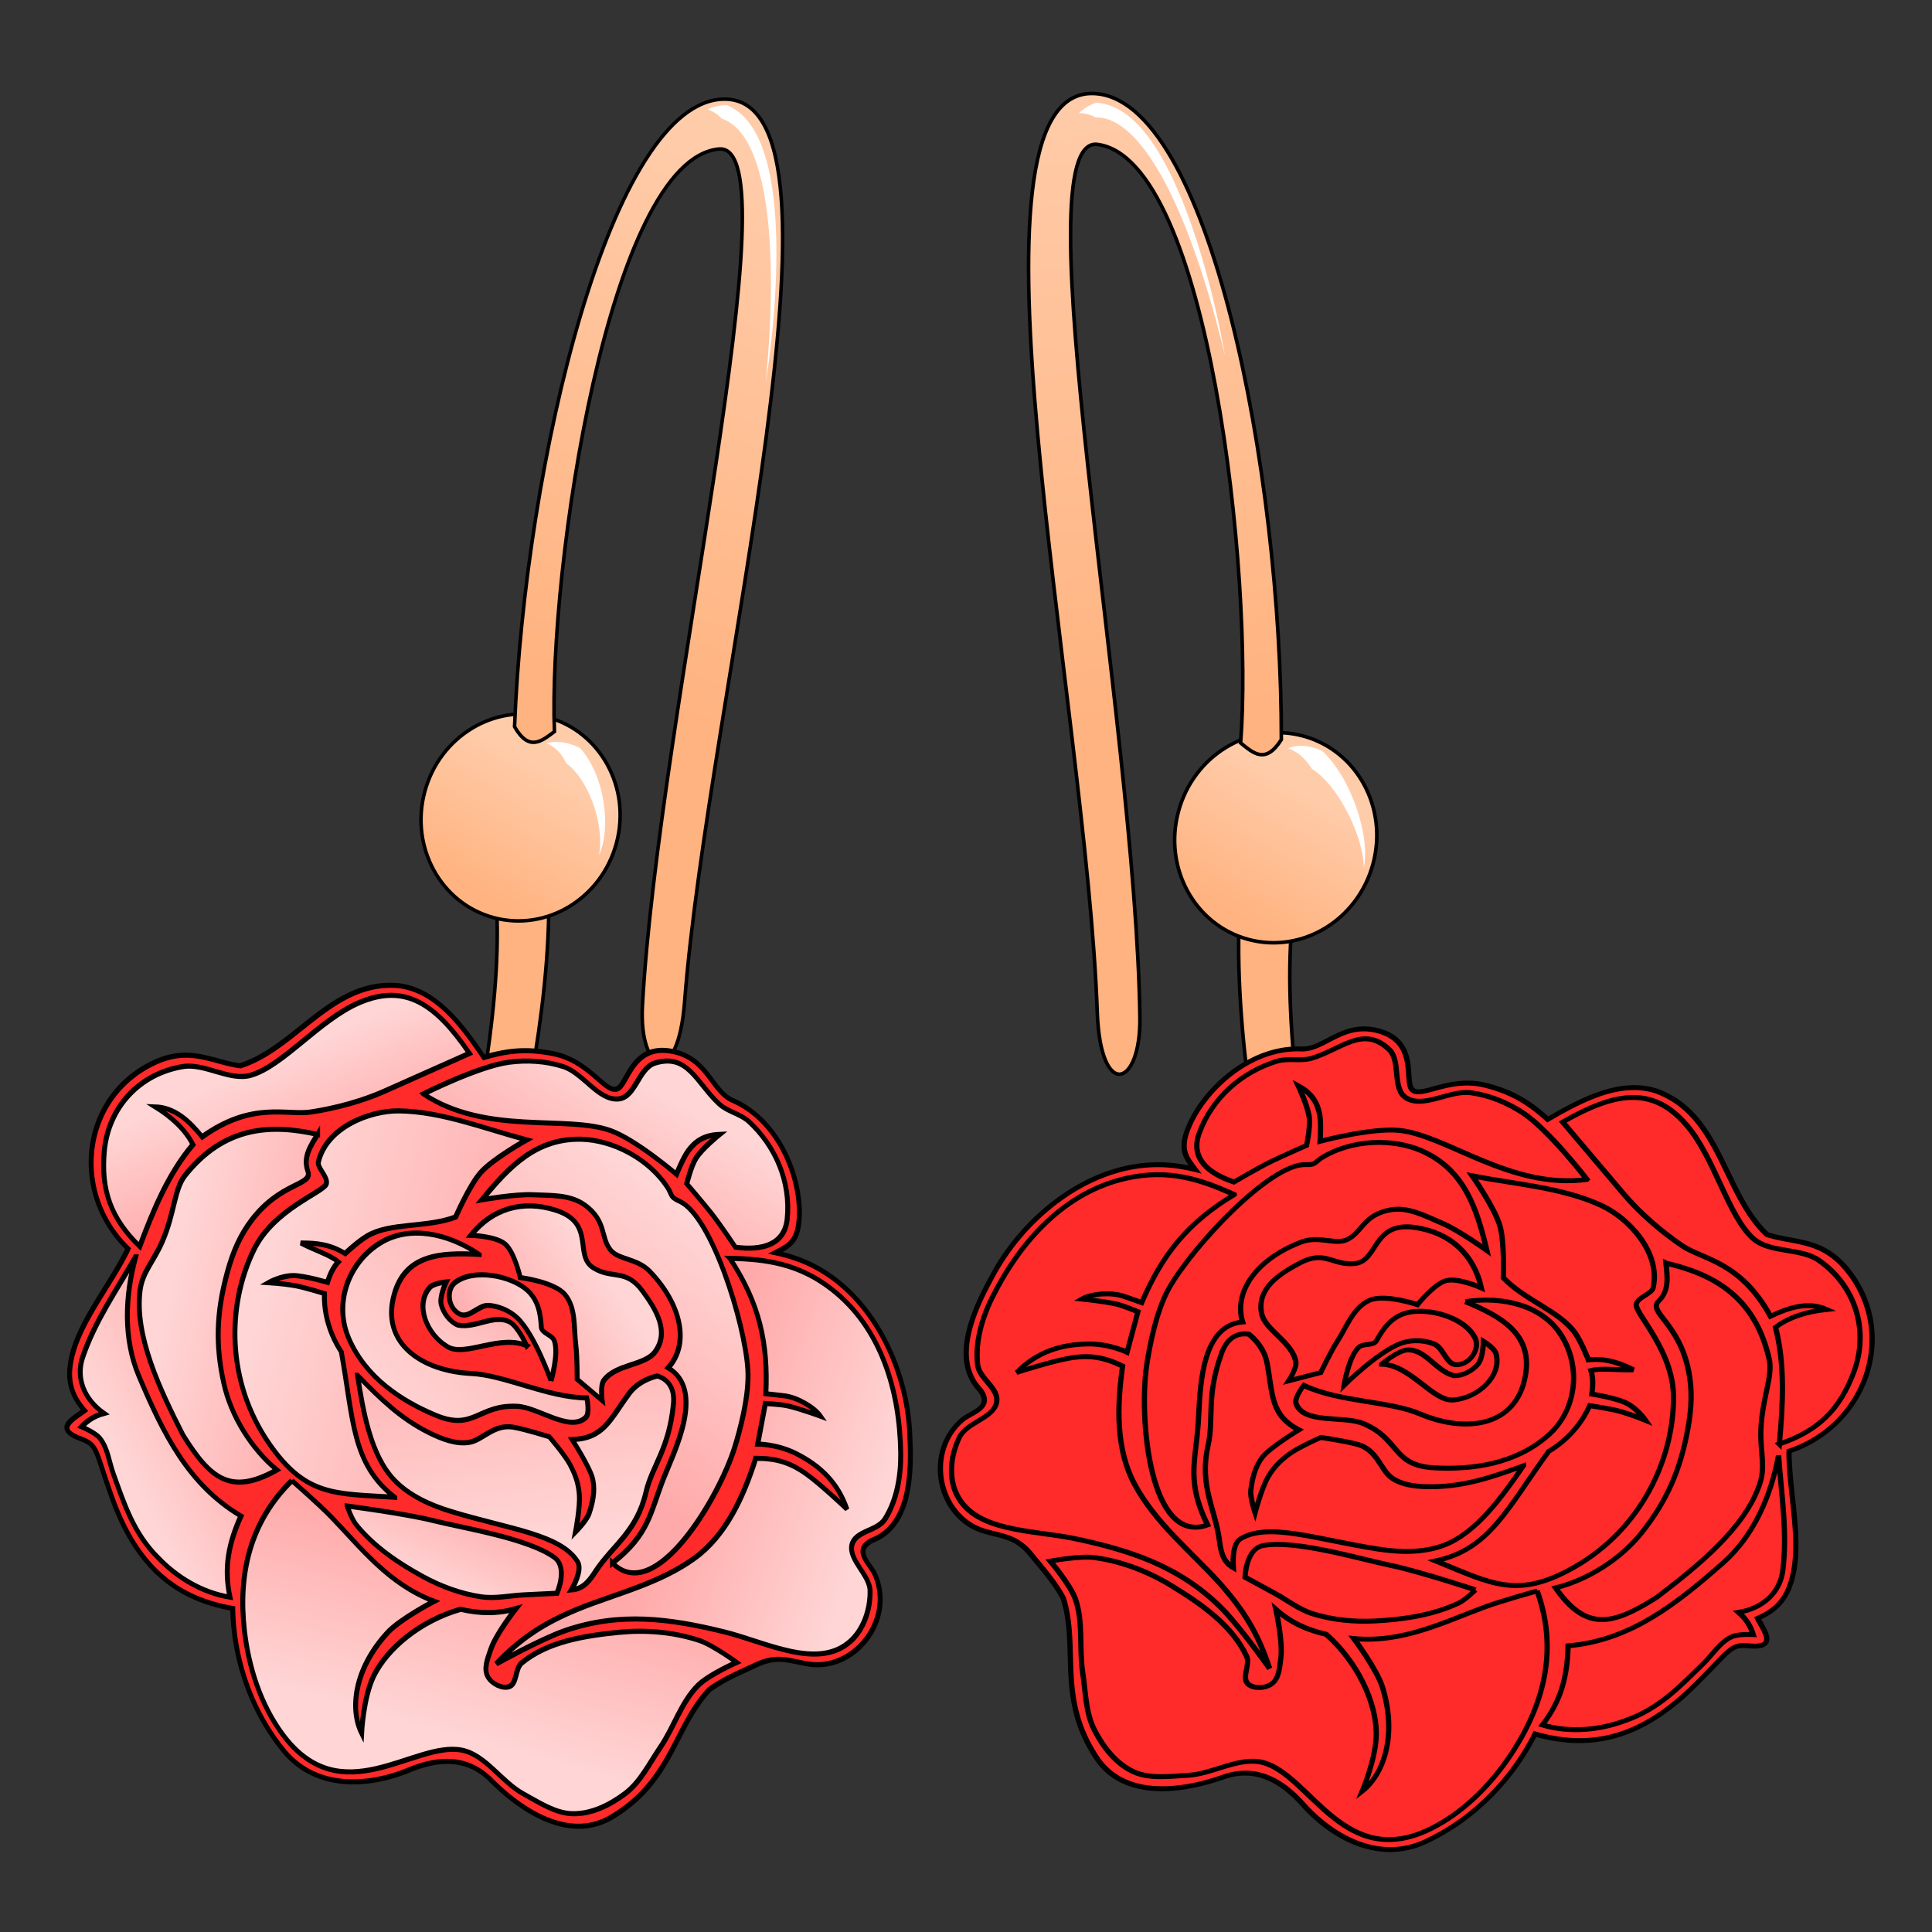 <svg cursor="default" version="1.1" viewBox="0 0 256 256" xmlns="http://www.w3.org/2000/svg" xmlns:xlink="http://www.w3.org/1999/xlink">
 <rect x="0" y="0" width="256" height="256" fill="#333333" stroke="none"/>
 <defs>
  <linearGradient id="innoGrad0">
   <stop stop-color="#faa" offset="0"/>
   <stop stop-color="#ffd5d5" offset="1"/>
  </linearGradient>
  <linearGradient id="innoGrad1-0">
   <stop stop-color="#ffb380" offset="0"/>
   <stop stop-color="#fca" offset="1"/>
  </linearGradient>
  <linearGradient id="linearGradient1775" x1="176.93" x2="167.9" y1="100.37" y2="9.858" gradientTransform="matrix(.95 0 0 .95 -.775 -1.608)" gradientUnits="userSpaceOnUse" xlink:href="#innoGrad1-0"/>
  <linearGradient id="linearGradient1799" x1="-102.76" x2="-108.04" y1="94.72" y2="74.885" gradientTransform="matrix(.936 0 0 .936 5.3 8.694)" gradientUnits="userSpaceOnUse" xlink:href="#innoGrad1-0"/>
  <linearGradient id="linearGradient1807" x1="85.044" x2="111.93" y1="87.452" y2="12.333" gradientTransform="matrix(.936 0 0 .936 -7.38 7.014)" gradientUnits="userSpaceOnUse" xlink:href="#innoGrad1-0"/>
  <linearGradient id="linearGradient1799-3" x1="-102.76" x2="-108.04" y1="94.72" y2="74.885" gradientTransform="matrix(.95 0 0 .95 -90.482 -15.954)" gradientUnits="userSpaceOnUse" xlink:href="#innoGrad1-0"/>
  <linearGradient id="linearGradient1084" x1="-147.23" x2="-111.39" y1="82.731" y2="93.395" gradientUnits="userSpaceOnUse" xlink:href="#innoGrad0"/>
  <linearGradient id="linearGradient1086" x1="-167.98" x2="-156.84" y1="39.018" y2="9.207" gradientUnits="userSpaceOnUse" xlink:href="#innoGrad0"/>
  <linearGradient id="linearGradient1088" x1="-173.04" x2="-210.54" y1="35.683" y2="79.356" gradientUnits="userSpaceOnUse" xlink:href="#innoGrad0"/>
  <linearGradient id="linearGradient1090" x1="-190.91" x2="-195.62" y1="51.511" y2="72.011" gradientUnits="userSpaceOnUse" xlink:href="#innoGrad0"/>
  <linearGradient id="linearGradient1092" x1="-194.5" x2="-179.68" y1="61.5" y2="51.592" gradientUnits="userSpaceOnUse" xlink:href="#innoGrad0"/>
  <linearGradient id="linearGradient1094" x1="-187.5" x2="-166.68" y1="62.766" y2="45.334" gradientUnits="userSpaceOnUse" xlink:href="#innoGrad0"/>
  <linearGradient id="linearGradient1096" x1="-173.14" x2="-147.72" y1="78.308" y2="32.822" gradientUnits="userSpaceOnUse" xlink:href="#innoGrad0"/>
  <linearGradient id="linearGradient1098" x1="-182.38" x2="-168.62" y1="50.125" y2="98.5" gradientUnits="userSpaceOnUse" xlink:href="#innoGrad0"/>
  <linearGradient id="linearGradient1100" x1="-180.38" x2="-232.39" y1="63.375" y2="53.058" gradientUnits="userSpaceOnUse" xlink:href="#innoGrad0"/>
  <linearGradient id="linearGradient1102" x1="-191.63" x2="-197.05" y1="92.998" y2="114" gradientUnits="userSpaceOnUse" xlink:href="#innoGrad0"/>
  <linearGradient id="linearGradient1104" x1="-180.93" x2="-185.12" y1="105.83" y2="143.33" gradientUnits="userSpaceOnUse" xlink:href="#innoGrad0"/>
  <linearGradient id="linearGradient1106" x1="-234.97" x2="-260.73" y1="82.078" y2="98.078" gradientUnits="userSpaceOnUse" xlink:href="#innoGrad0"/>
  <linearGradient id="linearGradient1108" x1="-218.56" x2="-252.08" y1="66.188" y2="60.938" gradientUnits="userSpaceOnUse" xlink:href="#innoGrad0"/>
  <linearGradient id="linearGradient1110" x1="-223.91" x2="-236.39" y1="36.715" y2="16.215" gradientUnits="userSpaceOnUse" xlink:href="#innoGrad0"/>
 </defs>
 <path d="m164.15 123.23c-0.355 16.647 3.48 33.596 5.817 50.745 1.162 10.141 6.301 2.595 6.03-0.948-2.687-17.889-6.11-36-4.805-50.56z" fill="#ffb380" fill-rule="evenodd" stroke="#000" stroke-width=".475"/>
 <ellipse transform="scale(-1 1) rotate(-15.091)" cx="-192.11" cy="63.162" rx="13.35" ry="13.958" fill="url(#linearGradient1799-3)" stroke="#000" stroke-linecap="round" stroke-linejoin="round" stroke-width=".475"/>
 <g fill-rule="evenodd">
  <path d="M145.394 134.14c-1.469-41.138-19.41-122.375-.498-121.749 15.345.509 24.955 50.302 24.886 85.612-2.117 3.351-3.743 1.76-5.394.438 1.712-21.778-4.193-77.314-18.945-79.306-10.394-1.402 5.056 76.484 5.6 115.687.13 9.279-5.232 10.982-5.649-.681z" fill="url(#linearGradient1775)" stroke="#000" stroke-width=".475"/>
  <path d="M170.684 99.162c.75.256 1.383.678 1.914 1.178.47.445.876.965 1.226 1.52.063.039.125.081.188.124 1.137.778 2.267 2.012 3.277 3.52a19.088 15.933 63.832 0 1 2.45 4.862c.597 1.654.96 3.282.982 4.624.272-1.281.21-2.967-.136-4.783a23.751 23.751 0 0 0-1.83-5.574c-.85-1.802-1.964-3.553-3.32-4.907a10.754 8.977 63.832 0 0-.233-.227 8.361 6.98 63.832 0 0-2.259-.642 6.303 5.261 63.832 0 0-2.259.306zM142.962 14.983c.885.016 1.617.235 2.21.575.41-.01.82.038 1.232.14 1.015.25 2.046.836 3.08 1.75 2.081 1.836 4.008 4.836 5.722 8.386 1.706 3.532 3.17 7.537 4.366 11.33 1.196 3.79 2.121 7.357 2.756 10.014a117.341 117.341 0 0 0-2.253-10.162c-1.03-3.85-2.34-7.954-3.914-11.617-1.565-3.643-3.427-6.935-5.599-9.097-1.092-1.087-2.302-1.93-3.644-2.367a6.597 6.597 0 0 0-1.702-.321 6.602 6.602 0 0 0-2.254 1.37z" fill="#fff"/>
  <path d="m72.705 121.32c-0.317 16.377-4.764 32.883-7.746 49.647-1.546 9.921-6.297 2.298-5.89-1.173 3.357-17.477 7.445-35.143 6.744-49.505z" fill="#ffb380" stroke="#000" stroke-width=".468"/>
 </g>
 <ellipse transform="scale(-1 1) rotate(-15.091)" cx="-94.801" cy="86.622" rx="13.149" ry="13.748" fill="url(#linearGradient1799)" stroke="#000" stroke-linecap="round" stroke-linejoin="round" stroke-width=".468"/>
 <path d="M90.708 132.79c3.088-40.378 23.97-119.511 5.356-119.652-15.104-.113-26.54 48.446-27.883 83.156 1.946 3.379 3.608 1.88 5.285.646-.813-21.475 7.21-75.826 21.79-77.195 10.273-.963-8.026 74.976-10.127 113.489-.498 9.115 4.704 11.003 5.58-.444z" fill="url(#linearGradient1807)" fill-rule="evenodd" stroke="#000" stroke-width=".468"/>
 <path d="M72.395 98.488a4.56 4.56 0 0 1 1.697 1.198c.385.432.692.925.934 1.444.056.04.11.083.165.126.993.781 1.887 1.966 2.605 3.382a16.646 16.646 0 0 1 1.5 4.506c.272 1.513.311 2.984.065 4.175.532-1.113.807-2.612.822-4.248a17.537 17.537 0 0 0-.731-5.085c-.498-1.665-1.273-3.306-2.372-4.615a9.378 9.378 0 0 0-.19-.22 7.292 7.292 0 0 0-2.152-.752 5.497 5.497 0 0 0-2.343.089zM93.753 14.481c.818.298 1.43.736 1.873 1.242.384.122.75.297 1.1.523.865.558 1.636 1.433 2.306 2.615 1.349 2.373 2.181 5.78 2.64 9.631.458 3.831.539 8.025.439 11.936-.1 3.909-.381 7.523-.64 10.198.43-2.652.883-6.258 1.154-10.174.273-3.912.367-8.149.075-12.06-.29-3.89-.97-7.547-2.298-10.253-.669-1.361-1.525-2.533-2.633-3.368a6.49 6.49 0 0 0-1.48-.843 6.495 6.495 0 0 0-2.536.553z" fill="#fff" fill-rule="evenodd"/>
 <g stroke="#000">
  <path transform="matrix(.653 .106 -.034 .666 189.73 155.23)" d="M-209.824-3.57c-13.502.934-19.95 15.574-31.094 20.89-5.936.132-10.473-2.376-17.69 2.364-13.953 9.165-15.103 28.145-3.001 37.296l-.182.502c-3.551 8.43-10.1 17.232-10.29 25.247-.1 4.252 2.132 6.374 3.395 7.576-2.15 2.016-6.083 4.567-.574 5.685 3.723.756 2.937 1.571 7.145 10.967 6.042 13.494 14.847 17.54 25.283 17.672.685 9.907 4.723 19.625 11.795 26.484 7.005 6.795 17.636 4.167 25.172-.168 5.068-2.916 11.255-5.045 16.781-.713 7.3 5.724 16.84 9.365 24.578 3.475 11.873-9.036 11.664-19.701 18.408-28.318 2.79-2.536 6.077-4.431 9.248-6.436 4.095-2.588 6.425-1.8 10.371-1.799 9.433.005 16.968-11.47 12.575-19.734-1.095-2.06-4.788-3.986-1.035-6.664 7.61-4.062 7.38-14.413 6.595-21.854-1.2-14.073-10.18-28.958-25.027-31.423a32.984 32.984 0 0 0-3.9-.418c2.74-1.863 4.56-2.992 4.42-8.254-.207-7.697-5.158-17.987-14.637-20.455-4.301-1.12-5.44-7.668-12.899-7.729-7.7-.063-8.336 7.535-10.218 9.033-2.306 1.835-5.748-4.4-13.249-4.746-5.73-.264-9.678.947-14.105 2.95-4.562-5.42-10.12-11.724-17.865-11.43z" fill="#ff2a2a"/>
  <path transform="matrix(.653 .106 -.034 .666 189.73 155.23)" d="M-259.278 56.177c2.418-7.776 5.106-15.439 9.674-21.808-1.725-2.757-4.644-4.783-7.96-6.229 3.944-.495 6.947 1.644 9.723 4.42 9.795-8.747 16.788-6.89 21.655-8.397 4.872-1.508 10.263-3.82 14.612-6.483 5.67-3.471 16.675-10.167 16.675-10.167-7.246-8.561-13.62-11.899-22.802-6.42-7.749 4.625-14.706 14.977-21.036 17.766-4.181 1.843-9.351-.959-13.7.442-8.795 2.834-14.572 10.528-14.938 19.092-.334 7.828 1.948 13.132 8.097 17.784z" fill="url(#linearGradient1110)"/>
  <path transform="matrix(.653 .106 -.034 .666 189.73 155.23)" d="M-224.625 28.375c-1.196 2.307-2.775 4.927-1.594 7.563 1.217 2.714-5.275 2.907-10.781 11.437-2.124 3.291-3.43 6.727-4.396 11.192-1.764 8.151-1.66 14.642.47 21.995 1.778 6.143 6.183 11.957 11.551 15.313-9.039 6.63-13.357 3.816-19.25-3.875-5.103-8.2-10.855-18.08-10.125-27.25.294-3.695 2.413-5.983 4-10.375 2.124-5.877 1.821-10.397 3.75-13.5 7.504-11.26 16.936-13.074 26.375-12.5z" fill="url(#linearGradient1108)"/>
  <path transform="matrix(.653 .106 -.034 .666 189.73 155.23)" d="M-260 58.375c-1.735 8.145-1.64 16.574 1.875 23.375 5.605 10.848 11.2 19.947 22 24.375-2.174 5.697-2.972 10.728-1.375 16.375-5.665.009-10.924-2.237-14.875-5.5-5.284-4.097-7.428-9.7-9.875-15.125-1.004-2.226-1.371-4.926-3.125-6.625-.979-.948-3.75-1.625-3.75-1.625.99-1.259 2.227-2.447 4.375-3.375-4.157-2.133-6.065-6.077-4.875-10.375 2.08-7.51 6.089-14.248 9.625-21.5z" fill="url(#linearGradient1106)"/>
  <path transform="matrix(.653 .106 -.034 .666 189.73 155.23)" d="M-226.25 97.5c-7.996 9.445-9.899 20.07-8 31.125 1.193 6.947 3.977 14.063 8.75 19.25 12.724 13.827 26.528-2.956 36.25-2.625 4.787.163 8.259 4.961 12.75 6.625 3.25 1.204 6.69 2.835 10.125 2.375 3.9-.522 7.488-2.952 10.375-5.625 2.985-2.764 4.582-6.732 6.625-10.25 2.545-4.384 3.744-9.615 7-13.5 2.023-2.414 7.5-5.75 7.5-5.75s-5-2.678-7.75-3.125c-5.398-.877-11.08-.37-16.375 1-6.838 1.769-14.159 4.102-19.125 9.125-1.324 1.339-.66 4.348-2.375 5.125-1.345.61-3.392-.048-4.25-1.25-1.066-1.494-.227-3.728.25-5.5.867-3.221 4.625-8.875 4.625-8.875-3.671 1.617-7.136 2.122-11.125 1.875-8.02 3.578-14.34 10.088-16.75 15.875-1.907 4.58-1.875 11.75-1.875 11.75-2.564-4.24-2.266-12.344 4.25-20.75 2.384-3.076 9-7.625 9-7.625-9.33-1.872-15.296-8.241-21.625-13.375-2.622-2.127-8.25-5.875-8.25-5.875z" fill="url(#linearGradient1104)"/>
  <path transform="matrix(.653 .106 -.034 .666 189.73 155.23)" d="M-214.875 100.75s1.071 2.455 2 3.375c3.833 3.798 8.934 6.267 14 8.125 3.775 1.384 7.854 2.171 11.875 2.125 2.933-.034 5.751-1.16 8.625-1.75 2.21-.453 6.625-1.375 6.625-1.375s2.091-5.438-.938-7.021c-5.536-2.895-18.462-2.83-24.687-3.354-5.813-.49-17.5-.125-17.5-.125z" fill="url(#linearGradient1102)"/>
  <path transform="matrix(.653 .106 -.034 .666 189.73 155.23)" d="M-205.375 97.5c-12.07 1.176-17.926 2.73-25.875-6.625-9.167-10.788-9.953-25.803-5-37.75 3.561-8.59 13.308-13.464 13.875-15.25.38-1.45-2.034-2.87-1.81-4.119 1.276-7.08 9.796-11.765 15.685-12.631 8.556-1.258 17.412.774 26 1.625 0 0-6.493 4.718-8.875 7.875-2.144 2.841-4.625 9.625-4.625 9.625-5.763 3.09-12.986 3.132-17.5 6.5-1.819 1.357-4.375 4.25-4.375 4.25-2.995-1.32-5.798-1.19-9-.656 2.696.958 5.907 1.372 7.719 2.5-.923 1.202-1.545 2.705-1.969 4.406 0 0-4.572-.596-6.875-.25-2.506.377-4.938 2.188-4.938 2.188s2.556-.251 5.063-.25c2.032 0 6.25.624 6.25.624.123 6.165 3.357 10.183 4 10.938 3.203 13.145 3.24 21.765 12.25 27z" fill="url(#linearGradient1100)"/>
  <path transform="matrix(.653 .106 -.034 .666 189.73 155.23)" d="M-214.125 74.625c1.488 6.836 3.41 15.324 8.5 19.5 3.231 2.65 7.61 3.805 11.75 4.375 11.888 1.636 22.196 1.009 25.936 5.808.895 1.15.082 3.698-.936 5.817 2.524-.594 3.65-2.591 4.643-4.375 3.219-5.782 7.917-9.12 9.37-17.293.967-5.428 4.196-9.165 4.62-18.285.127-2.704-.96-4.64-3.526-5.017 0 0-3.54 1.22-5.5 4.348-3.55 5.662-4.622 9.735-11.012 10.921 0 0 3.957 4.959 4.575 7.186.625 2.251.215 4.663-.42 6.911-.399 1.413-2.5 3.979-2.5 3.979s.686-4.933.375-7.375c-.281-2.21-.969-3.797-2.177-5.668-1.12-1.735-4.448-4.832-4.448-4.832s-4.904-.726-7.375-.75c-3.903-.038-6.018 3.477-8.625 4.375-2.647.911-5.712.239-8.375-.625-5.854-1.9-10.064-5.137-14.875-9z" fill="url(#linearGradient1098)"/>
  <path transform="matrix(.653 .106 -.034 .666 189.73 155.23)" d="M-160.875 103.5c9.043 7.104 20.737-16.28 23.375-26.625.92-3.606 2.47-10.846 1.875-15.875-1.092-9.216-8.867-29.07-15.375-31-1.86-.551-1.546-.655-2.375-2-4.197-5.555-11.959-7.959-18.125-7.125-9.11 1.232-14.278 7.722-19.375 15.125 0 0 6.743-2.247 10.25-2.625 3.482-.376 7.406-1.265 10.5.375 4.6 2.438 3.414 5.89 5.674 8.08 1.694 1.641 5.44.767 8.076 2.92 6.783 5.538 8.786 13.09 4.692 18.448 7.711 3.159 2.183 16.023.308 21.677-2.47 7.448-2.298 11.646-9.5 18.625z" fill="url(#linearGradient1096)"/>
  <path transform="matrix(.653 .106 -.034 .666 189.73 155.23)" d="M-164.625 71.75s-.578-2.866.125-4c2.254-3.637 8.09-4.222 10-7.25 2.778-4.406-.156-8.36-3.125-11.625-3.607-3.966-6.202-1.304-10.125-3-4.139-1.789.09-8.941-8.237-10.18-6.782-1.007-12.787 1.763-16.763 7.68 0 0 5.038-.655 7 .625 1.952 1.274 3.375 6.125 3.375 6.125s6.848-.236 9.125 1.875c2.447 2.269 2.135 6.345 2.75 9.625.416 2.22.625 6.75.625 6.75z" fill="url(#linearGradient1094)"/>
  <path transform="matrix(.653 .106 -.034 .666 189.73 155.23)" d="M-175.125 69.5s-3.808-8.73-7.5-11.375c-1.61-1.153-3.776-1.663-5.75-1.5-2.138.177-3.86 3.358-5.875 2.625-2.457-.894-2.888-4.396-1.25-6 3.566-3.492 11.228-3.204 14.625-.875 2.454 1.683 2.97 4.419 3.25 6.875.134 1.177 2.26 1.172 2.75 2.25 1.105 2.429-.25 8-.25 8z" fill="url(#linearGradient1092)"/>
  <path transform="matrix(.653 .106 -.034 .666 189.73 155.23)" d="M-180.375 63.375c-5.412-1.47-12.236 4.217-15.875 2.75-4.422-1.783-7.063-7.262-4.25-11.125.713-.98 3.25-1.625 3.25-1.625s-1.23 3.139-.75 4.625c.507 1.57 1.9 3.095 3.5 3.5 3.6.18 7.255-3.438 10.5-2.25 1.719.63 3.625 4.125 3.625 4.125z" fill="url(#linearGradient1090)"/>
  <path transform="matrix(.653 .106 -.034 .666 189.73 155.23)" d="M-190.875 46.875c-6.729-3.272-14.439-3.465-20 .875-6.19 4.83-8.832 13.346-5.375 19.875 3.8 7.177 11.2 10.644 18.25 12.375 7.991 1.962 8.425-3.497 16.375-4.375 4.257-.47 10.863 3.506 13.875 0 .842-.98 0-3.875 0-3.875-7.836 1.182-16.832-1.88-23.5-1.125-9.537 1.08-18.63-2.744-16.313-13.125 1.855-8.308 8.982-9.816 16.688-10.625z" fill="url(#linearGradient1088)"/>
  <path transform="matrix(.653 .106 -.034 .666 189.73 155.23)" d="M-203.75 17c13.11 6.215 29.065-.505 38.125 1.25 5.27 1.021 13.631 6.492 13.631 6.492s1.169-3.487 2.119-4.992c1.26-1.997 2.893-3.586 6.125-4.25 0 0-3.395 3.37-4.492 5.463-.92 1.755-1.589 5.308-1.589 5.308s3.474 3.246 5.081 4.854c1.92 1.921 5.375 6.125 5.375 6.125 5.34-.16 9.862-1.994 10.125-7.25.372-7.414-3.123-14.039-8.75-18-1.812-1.256-4.327-1.223-6.125-2.5-4.722-3.355-6.818-9.094-13.375-6-3.262 1.54-3.497 7.391-7 8.25-3.975.975-7.33-4-11.375-4.625-3.635-.562-7.47-.158-11 .875-6.118 1.79-16.875 9-16.875 9z" fill="url(#linearGradient1086)"/>
  <path transform="matrix(.653 .106 -.034 .666 189.73 155.23)" d="M-140.375 39.625c6.384 7.898 8.576 15.405 8.625 25.563 0 0 2.246-.126 3.875-.188 2.433-.093 6.032 1.274 7.375 2.875 0 0-4.428-.875-6.938-1-1.248-.062-4.312.25-4.312.25l-1.125 8.25s3.884-.617 7.75.625c4.98 1.6 8.77 4.36 10.875 9.375 0 0-5.49-4.05-8.5-5.625-3.549-1.856-6.41-2.128-10.375-1.5-2.063 8.003-5.193 16.127-11.25 21.625-6.792 6.165-15.542 9.585-22.875 13.75-6.651 3.808-11.215 7.517-16 13.5 0 0 8.72-6.318 13.5-8.75 10.84-5.515 21.09-5.75 32-4.875 8.646.694 19.398 4.625 25.625-2.25 2.468-2.725 3.634-6.833 3.375-10.5-.222-3.142-4.679-5.4-4.125-8.5.518-2.9 4.977-3.53 6.375-6.125 2.171-4.029 2.8-8.933 2.5-13.5-.813-12.363-5.252-24.135-15.5-30.125-6.742-3.94-13.27-3.955-20.875-2.875z" fill="url(#linearGradient1084)"/>
 </g>
 <g stroke="#000">
  <path transform="matrix(-.644 -.191 -.262 .624 83.521 106.76)" d="M-209.824-3.57c-13.502.934-19.95 15.574-31.094 20.89-5.936.132-10.473-2.376-17.69 2.364-13.953 9.165-15.103 28.145-3.001 37.296l-.182.502c-3.551 8.43-10.1 17.232-10.29 25.247-.1 4.252 2.132 6.374 3.395 7.576-2.15 2.016-6.083 4.567-.574 5.685 3.723.756 2.937 1.571 7.145 10.967 6.042 13.494 14.847 17.54 25.283 17.672.685 9.907 4.723 19.625 11.795 26.484 7.005 6.795 17.636 4.167 25.172-.168 5.068-2.916 11.255-5.045 16.781-.713 7.3 5.724 16.84 9.365 24.578 3.475 11.873-9.036 11.664-19.701 18.408-28.318 2.79-2.536 6.077-4.431 9.248-6.436 4.095-2.588 6.425-1.8 10.371-1.799 9.433.005 16.968-11.47 12.575-19.734-1.095-2.06-4.788-3.986-1.035-6.664 7.61-4.062 7.38-14.413 6.595-21.854-1.2-14.073-10.18-28.958-25.027-31.423a32.984 32.984 0 0 0-3.9-.418c2.74-1.863 4.56-2.992 4.42-8.254-.207-7.697-5.158-17.987-14.637-20.455-4.301-1.12-5.44-7.668-12.899-7.729-7.7-.063-8.336 7.535-10.218 9.033-2.306 1.835-5.748-4.4-13.249-4.746-5.73-.264-9.678.947-14.105 2.95-4.562-5.42-10.12-11.724-17.865-11.43z" fill="#ff2a2a"/>
  <path transform="matrix(-.644 -.191 -.262 .624 83.521 106.76)" d="M-259.278 56.177c2.418-7.776 5.106-15.439 9.674-21.808-1.725-2.757-4.644-4.783-7.96-6.229 3.944-.495 6.947 1.644 9.723 4.42 9.795-8.747 16.788-6.89 21.655-8.397 4.872-1.508 10.263-3.82 14.612-6.483 5.67-3.471 16.675-10.167 16.675-10.167-7.246-8.561-13.62-11.899-22.802-6.42-7.749 4.625-14.706 14.977-21.036 17.766-4.181 1.843-9.351-.959-13.7.442-8.795 2.834-14.572 10.528-14.938 19.092-.334 7.828 1.948 13.132 8.097 17.784z" fill="url(#linearGradient1110)"/>
  <path transform="matrix(-.644 -.191 -.262 .624 83.521 106.76)" d="M-224.625 28.375c-1.196 2.307-2.775 4.927-1.594 7.563 1.217 2.714-5.275 2.907-10.781 11.437-2.124 3.291-3.43 6.727-4.396 11.192-1.764 8.151-1.66 14.642.47 21.995 1.778 6.143 6.183 11.957 11.551 15.313-9.039 6.63-13.357 3.816-19.25-3.875-5.103-8.2-10.855-18.08-10.125-27.25.294-3.695 2.413-5.983 4-10.375 2.124-5.877 1.821-10.397 3.75-13.5 7.504-11.26 16.936-13.074 26.375-12.5z" fill="url(#linearGradient1108)"/>
  <path transform="matrix(-.644 -.191 -.262 .624 83.521 106.76)" d="M-260 58.375c-1.735 8.145-1.64 16.574 1.875 23.375 5.605 10.848 11.2 19.947 22 24.375-2.174 5.697-2.972 10.728-1.375 16.375-5.665.009-10.924-2.237-14.875-5.5-5.284-4.097-7.428-9.7-9.875-15.125-1.004-2.226-1.371-4.926-3.125-6.625-.979-.948-3.75-1.625-3.75-1.625.99-1.259 2.227-2.447 4.375-3.375-4.157-2.133-6.065-6.077-4.875-10.375 2.08-7.51 6.089-14.248 9.625-21.5z" fill="url(#linearGradient1106)"/>
  <path transform="matrix(-.644 -.191 -.262 .624 83.521 106.76)" d="M-226.25 97.5c-7.996 9.445-9.899 20.07-8 31.125 1.193 6.947 3.977 14.063 8.75 19.25 12.724 13.827 26.528-2.956 36.25-2.625 4.787.163 8.259 4.961 12.75 6.625 3.25 1.204 6.69 2.835 10.125 2.375 3.9-.522 7.488-2.952 10.375-5.625 2.985-2.764 4.582-6.732 6.625-10.25 2.545-4.384 3.744-9.615 7-13.5 2.023-2.414 7.5-5.75 7.5-5.75s-5-2.678-7.75-3.125c-5.398-.877-11.08-.37-16.375 1-6.838 1.769-14.159 4.102-19.125 9.125-1.324 1.339-.66 4.348-2.375 5.125-1.345.61-3.392-.048-4.25-1.25-1.066-1.494-.227-3.728.25-5.5.867-3.221 4.625-8.875 4.625-8.875-3.671 1.617-7.136 2.122-11.125 1.875-8.02 3.578-14.34 10.088-16.75 15.875-1.907 4.58-1.875 11.75-1.875 11.75-2.564-4.24-2.266-12.344 4.25-20.75 2.384-3.076 9-7.625 9-7.625-9.33-1.872-15.296-8.241-21.625-13.375-2.622-2.127-8.25-5.875-8.25-5.875z" fill="url(#linearGradient1104)"/>
  <path transform="matrix(-.644 -.191 -.262 .624 83.521 106.76)" d="M-214.875 100.75s1.071 2.455 2 3.375c3.833 3.798 8.934 6.267 14 8.125 3.775 1.384 7.854 2.171 11.875 2.125 2.933-.034 5.751-1.16 8.625-1.75 2.21-.453 6.625-1.375 6.625-1.375s2.091-5.438-.938-7.021c-5.536-2.895-18.462-2.83-24.687-3.354-5.813-.49-17.5-.125-17.5-.125z" fill="url(#linearGradient1102)"/>
  <path transform="matrix(-.644 -.191 -.262 .624 83.521 106.76)" d="M-205.375 97.5c-12.07 1.176-17.926 2.73-25.875-6.625-9.167-10.788-9.953-25.803-5-37.75 3.561-8.59 13.308-13.464 13.875-15.25.38-1.45-2.034-2.87-1.81-4.119 1.276-7.08 9.796-11.765 15.685-12.631 8.556-1.258 17.412.774 26 1.625 0 0-6.493 4.718-8.875 7.875-2.144 2.841-4.625 9.625-4.625 9.625-5.763 3.09-12.986 3.132-17.5 6.5-1.819 1.357-4.375 4.25-4.375 4.25-2.995-1.32-5.798-1.19-9-.656 2.696.958 5.907 1.372 7.719 2.5-.923 1.202-1.545 2.705-1.969 4.406 0 0-4.572-.596-6.875-.25-2.506.377-4.938 2.188-4.938 2.188s2.556-.251 5.063-.25c2.032 0 6.25.624 6.25.624.123 6.165 3.357 10.183 4 10.938 3.203 13.145 3.24 21.765 12.25 27z" fill="url(#linearGradient1100)"/>
  <path transform="matrix(-.644 -.191 -.262 .624 83.521 106.76)" d="M-214.125 74.625c1.488 6.836 3.41 15.324 8.5 19.5 3.231 2.65 7.61 3.805 11.75 4.375 11.888 1.636 22.196 1.009 25.936 5.808.895 1.15.082 3.698-.936 5.817 2.524-.594 3.65-2.591 4.643-4.375 3.219-5.782 7.917-9.12 9.37-17.293.967-5.428 4.196-9.165 4.62-18.285.127-2.704-.96-4.64-3.526-5.017 0 0-3.54 1.22-5.5 4.348-3.55 5.662-4.622 9.735-11.012 10.921 0 0 3.957 4.959 4.575 7.186.625 2.251.215 4.663-.42 6.911-.399 1.413-2.5 3.979-2.5 3.979s.686-4.933.375-7.375c-.281-2.21-.969-3.797-2.177-5.668-1.12-1.735-4.448-4.832-4.448-4.832s-4.904-.726-7.375-.75c-3.903-.038-6.018 3.477-8.625 4.375-2.647.911-5.712.239-8.375-.625-5.854-1.9-10.064-5.137-14.875-9z" fill="url(#linearGradient1098)"/>
  <path transform="matrix(-.644 -.191 -.262 .624 83.521 106.76)" d="M-160.875 103.5c9.043 7.104 20.737-16.28 23.375-26.625.92-3.606 2.47-10.846 1.875-15.875-1.092-9.216-8.867-29.07-15.375-31-1.86-.551-1.546-.655-2.375-2-4.197-5.555-11.959-7.959-18.125-7.125-9.11 1.232-14.278 7.722-19.375 15.125 0 0 6.743-2.247 10.25-2.625 3.482-.376 7.406-1.265 10.5.375 4.6 2.438 3.414 5.89 5.674 8.08 1.694 1.641 5.44.767 8.076 2.92 6.783 5.538 8.786 13.09 4.692 18.448 7.711 3.159 2.183 16.023.308 21.677-2.47 7.448-2.298 11.646-9.5 18.625z" fill="url(#linearGradient1096)"/>
  <path transform="matrix(-.644 -.191 -.262 .624 83.521 106.76)" d="M-164.625 71.75s-.578-2.866.125-4c2.254-3.637 8.09-4.222 10-7.25 2.778-4.406-.156-8.36-3.125-11.625-3.607-3.966-6.202-1.304-10.125-3-4.139-1.789.09-8.941-8.237-10.18-6.782-1.007-12.787 1.763-16.763 7.68 0 0 5.038-.655 7 .625 1.952 1.274 3.375 6.125 3.375 6.125s6.848-.236 9.125 1.875c2.447 2.269 2.135 6.345 2.75 9.625.416 2.22.625 6.75.625 6.75z" fill="url(#linearGradient1094)"/>
  <path transform="matrix(-.644 -.191 -.262 .624 83.521 106.76)" d="M-175.125 69.5s-3.808-8.73-7.5-11.375c-1.61-1.153-3.776-1.663-5.75-1.5-2.138.177-3.86 3.358-5.875 2.625-2.457-.894-2.888-4.396-1.25-6 3.566-3.492 11.228-3.204 14.625-.875 2.454 1.683 2.97 4.419 3.25 6.875.134 1.177 2.26 1.172 2.75 2.25 1.105 2.429-.25 8-.25 8z" fill="url(#linearGradient1092)"/>
  <path transform="matrix(-.644 -.191 -.262 .624 83.521 106.76)" d="M-180.375 63.375c-5.412-1.47-12.236 4.217-15.875 2.75-4.422-1.783-7.063-7.262-4.25-11.125.713-.98 3.25-1.625 3.25-1.625s-1.23 3.139-.75 4.625c.507 1.57 1.9 3.095 3.5 3.5 3.6.18 7.255-3.438 10.5-2.25 1.719.63 3.625 4.125 3.625 4.125z" fill="url(#linearGradient1090)"/>
  <path transform="matrix(-.644 -.191 -.262 .624 83.521 106.76)" d="M-190.875 46.875c-6.729-3.272-14.439-3.465-20 .875-6.19 4.83-8.832 13.346-5.375 19.875 3.8 7.177 11.2 10.644 18.25 12.375 7.991 1.962 8.425-3.497 16.375-4.375 4.257-.47 10.863 3.506 13.875 0 .842-.98 0-3.875 0-3.875-7.836 1.182-16.832-1.88-23.5-1.125-9.537 1.08-18.63-2.744-16.313-13.125 1.855-8.308 8.982-9.816 16.688-10.625z" fill="url(#linearGradient1088)"/>
  <path transform="matrix(-.644 -.191 -.262 .624 83.521 106.76)" d="M-203.75 17c13.11 6.215 29.065-.505 38.125 1.25 5.27 1.021 13.631 6.492 13.631 6.492s1.169-3.487 2.119-4.992c1.26-1.997 2.893-3.586 6.125-4.25 0 0-3.395 3.37-4.492 5.463-.92 1.755-1.589 5.308-1.589 5.308s3.474 3.246 5.081 4.854c1.92 1.921 5.375 6.125 5.375 6.125 5.34-.16 9.862-1.994 10.125-7.25.372-7.414-3.123-14.039-8.75-18-1.812-1.256-4.327-1.223-6.125-2.5-4.722-3.355-6.818-9.094-13.375-6-3.262 1.54-3.497 7.391-7 8.25-3.975.975-7.33-4-11.375-4.625-3.635-.562-7.47-.158-11 .875-6.118 1.79-16.875 9-16.875 9z" fill="url(#linearGradient1086)"/>
  <path transform="matrix(-.644 -.191 -.262 .624 83.521 106.76)" d="M-140.375 39.625c6.384 7.898 8.576 15.405 8.625 25.563 0 0 2.246-.126 3.875-.188 2.433-.093 6.032 1.274 7.375 2.875 0 0-4.428-.875-6.938-1-1.248-.062-4.312.25-4.312.25l-1.125 8.25s3.884-.617 7.75.625c4.98 1.6 8.77 4.36 10.875 9.375 0 0-5.49-4.05-8.5-5.625-3.549-1.856-6.41-2.128-10.375-1.5-2.063 8.003-5.193 16.127-11.25 21.625-6.792 6.165-15.542 9.585-22.875 13.75-6.651 3.808-11.215 7.517-16 13.5 0 0 8.72-6.318 13.5-8.75 10.84-5.515 21.09-5.75 32-4.875 8.646.694 19.398 4.625 25.625-2.25 2.468-2.725 3.634-6.833 3.375-10.5-.222-3.142-4.679-5.4-4.125-8.5.518-2.9 4.977-3.53 6.375-6.125 2.171-4.029 2.8-8.933 2.5-13.5-.813-12.363-5.252-24.135-15.5-30.125-6.742-3.94-13.27-3.955-20.875-2.875z" fill="url(#linearGradient1084)"/>
 </g>
</svg>
